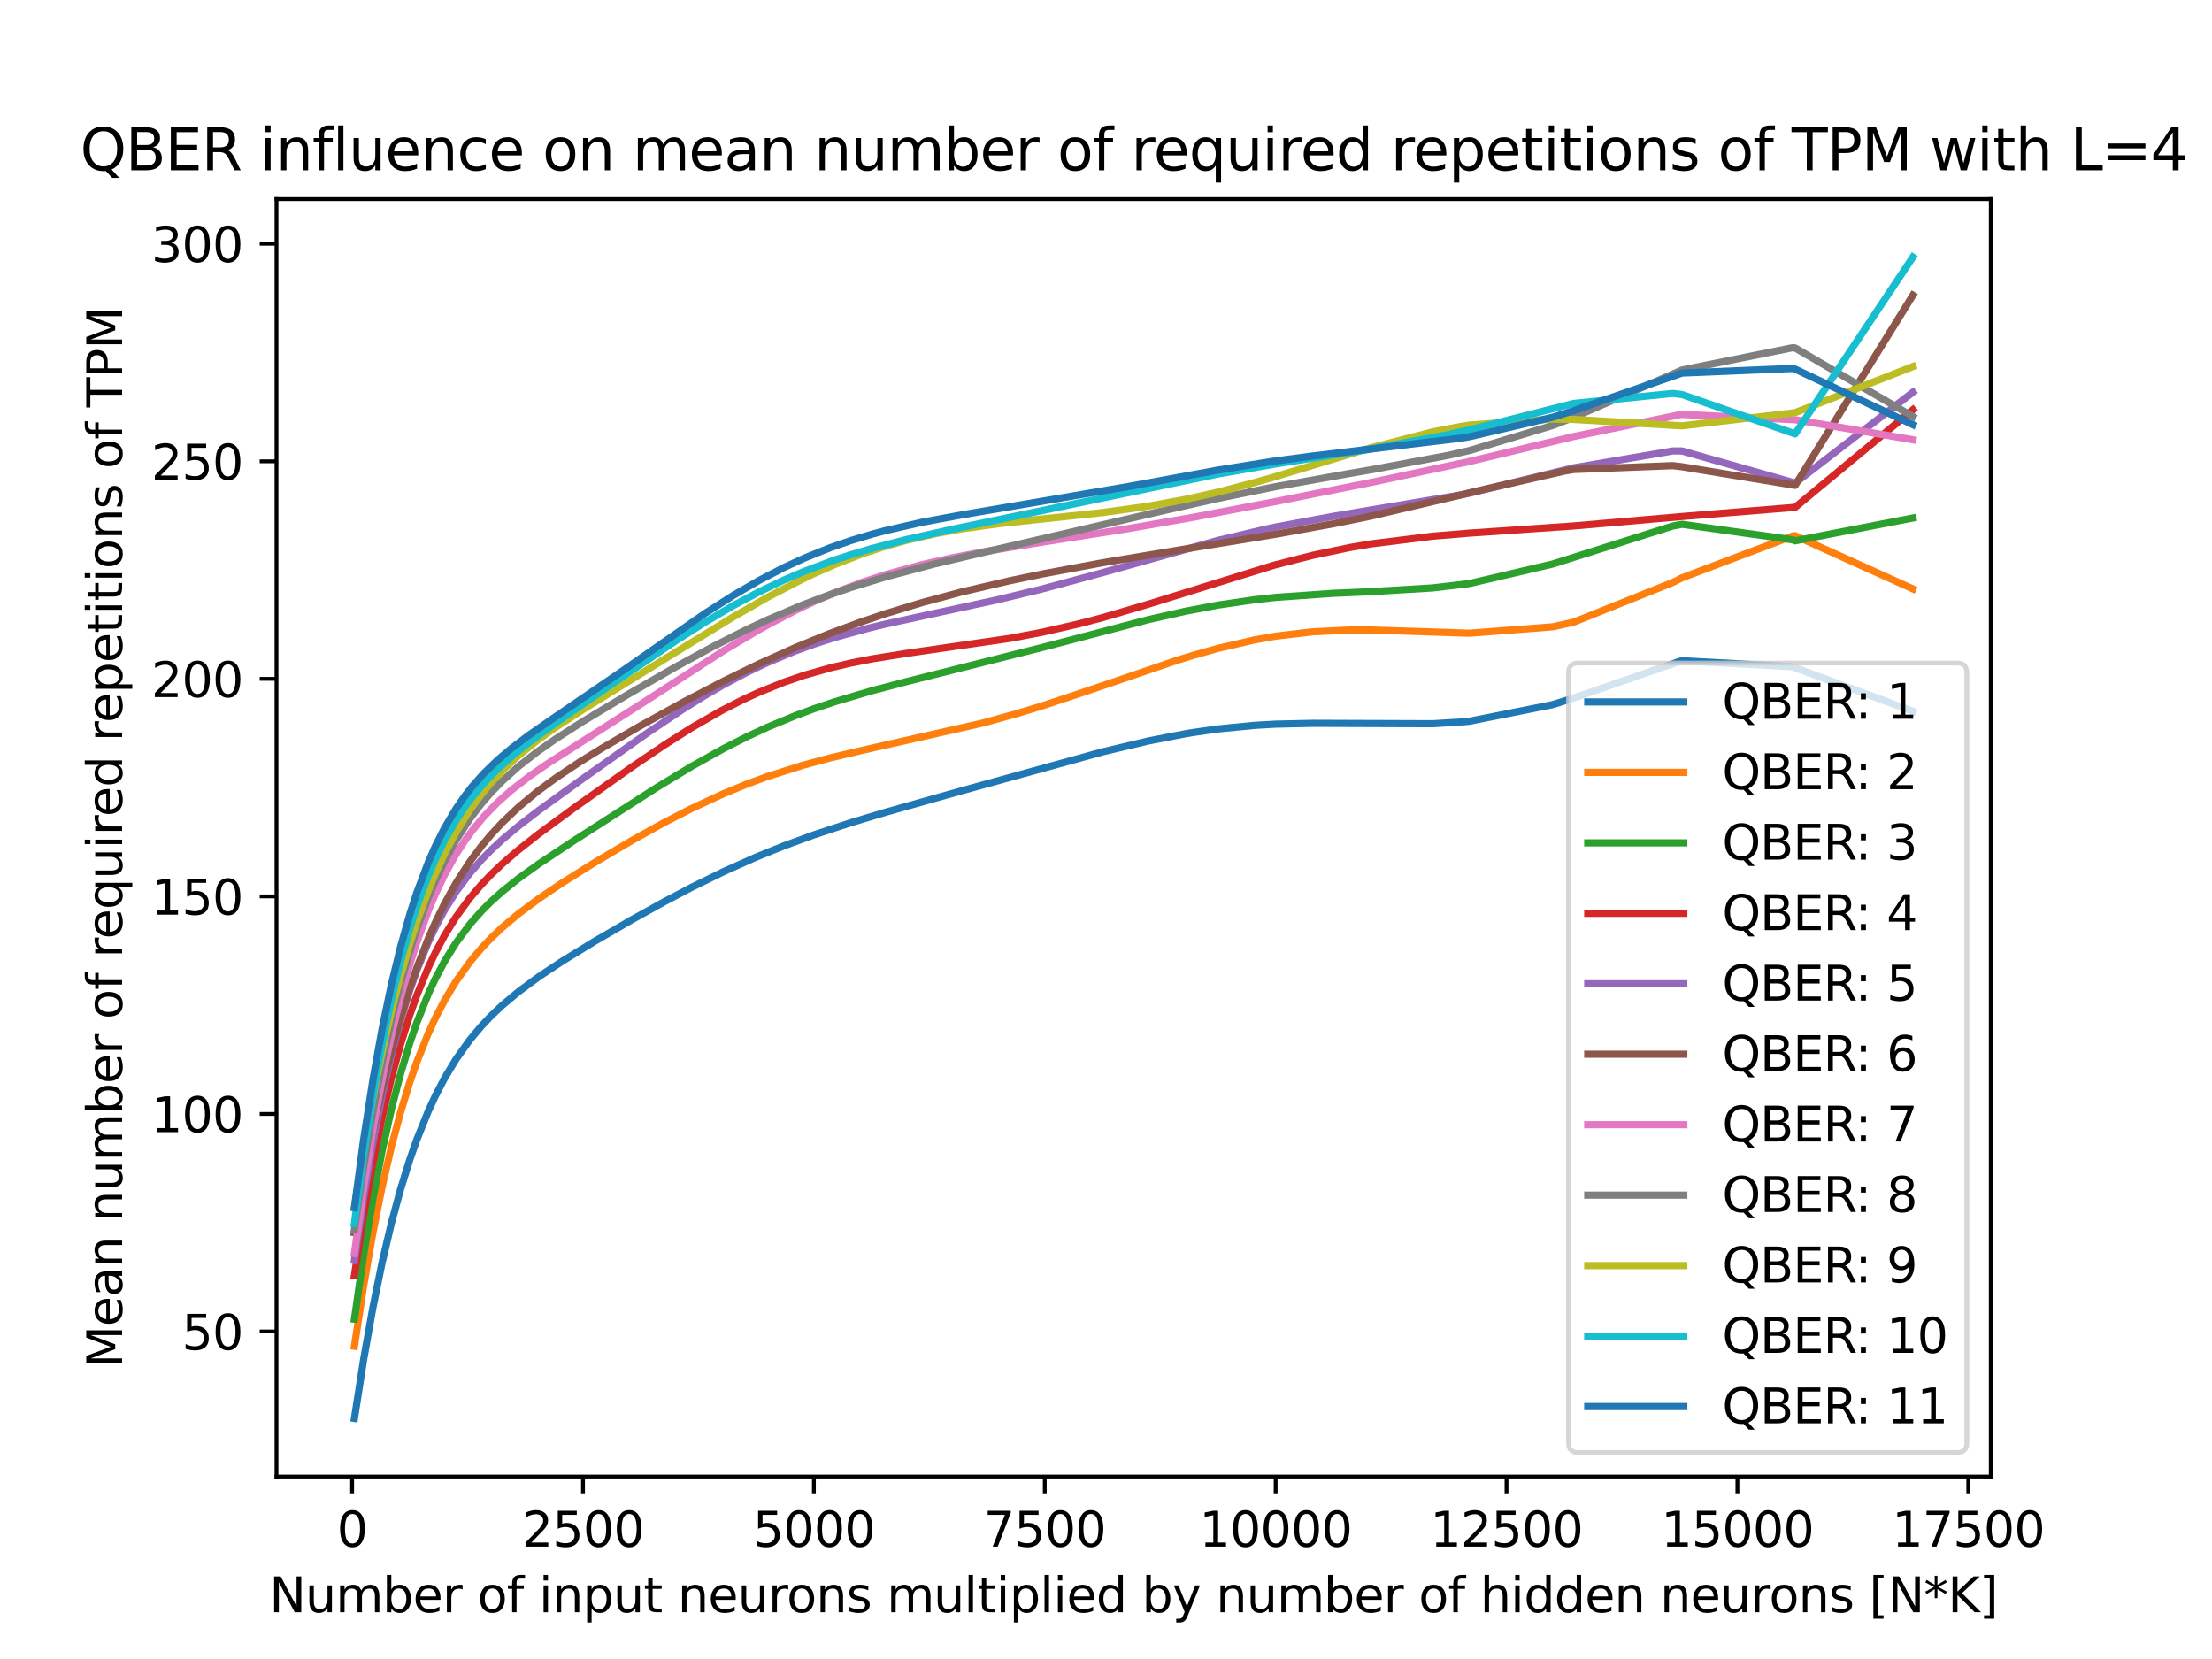 <?xml version="1.0" encoding="utf-8" standalone="no"?>
<!DOCTYPE svg PUBLIC "-//W3C//DTD SVG 1.1//EN"
  "http://www.w3.org/Graphics/SVG/1.1/DTD/svg11.dtd">
<svg xmlns:xlink="http://www.w3.org/1999/xlink" width="460.8pt" height="345.6pt" viewBox="0 0 460.8 345.6" xmlns="http://www.w3.org/2000/svg" version="1.1">
 <defs>
  <style type="text/css">*{stroke-linejoin: round; stroke-linecap: butt}</style>
 </defs>
 <g id="figure_1">
  <g id="patch_1">
   <path d="M 0 345.6 
L 460.8 345.6 
L 460.8 0 
L 0 0 
z
" style="fill: #ffffff"/>
  </g>
  <g id="axes_1">
   <g id="patch_2">
    <path d="M 57.6 307.584 
L 414.72 307.584 
L 414.72 41.472 
L 57.6 41.472 
z
" style="fill: #ffffff"/>
   </g>
   <g id="matplotlib.axis_1">
    <g id="xtick_1">
     <g id="line2d_1">
      <defs>
       <path id="md4480825bc" d="M 0 0 
L 0 3.5 
" style="stroke: #000000; stroke-width: 0.8"/>
      </defs>
      <g>
       <use xlink:href="#md4480825bc" x="73.352" y="307.584" style="stroke: #000000; stroke-width: 0.8"/>
      </g>
     </g>
     <g id="text_1">
      <!-- 0 -->
      <g transform="translate(70.171 322.182)scale(0.1 -0.1)">
       <defs>
        <path id="DejaVuSans-30" d="M 2034 4250 
Q 1547 4250 1301 3770 
Q 1056 3291 1056 2328 
Q 1056 1369 1301 889 
Q 1547 409 2034 409 
Q 2525 409 2770 889 
Q 3016 1369 3016 2328 
Q 3016 3291 2770 3770 
Q 2525 4250 2034 4250 
z
M 2034 4750 
Q 2819 4750 3233 4129 
Q 3647 3509 3647 2328 
Q 3647 1150 3233 529 
Q 2819 -91 2034 -91 
Q 1250 -91 836 529 
Q 422 1150 422 2328 
Q 422 3509 836 4129 
Q 1250 4750 2034 4750 
z
" transform="scale(0.016)"/>
       </defs>
       <use xlink:href="#DejaVuSans-30"/>
      </g>
     </g>
    </g>
    <g id="xtick_2">
     <g id="line2d_2">
      <g>
       <use xlink:href="#md4480825bc" x="121.449" y="307.584" style="stroke: #000000; stroke-width: 0.8"/>
      </g>
     </g>
     <g id="text_2">
      <!-- 2500 -->
      <g transform="translate(108.724 322.182)scale(0.1 -0.1)">
       <defs>
        <path id="DejaVuSans-32" d="M 1228 531 
L 3431 531 
L 3431 0 
L 469 0 
L 469 531 
Q 828 903 1448 1529 
Q 2069 2156 2228 2338 
Q 2531 2678 2651 2914 
Q 2772 3150 2772 3378 
Q 2772 3750 2511 3984 
Q 2250 4219 1831 4219 
Q 1534 4219 1204 4116 
Q 875 4013 500 3803 
L 500 4441 
Q 881 4594 1212 4672 
Q 1544 4750 1819 4750 
Q 2544 4750 2975 4387 
Q 3406 4025 3406 3419 
Q 3406 3131 3298 2873 
Q 3191 2616 2906 2266 
Q 2828 2175 2409 1742 
Q 1991 1309 1228 531 
z
" transform="scale(0.016)"/>
        <path id="DejaVuSans-35" d="M 691 4666 
L 3169 4666 
L 3169 4134 
L 1269 4134 
L 1269 2991 
Q 1406 3038 1543 3061 
Q 1681 3084 1819 3084 
Q 2600 3084 3056 2656 
Q 3513 2228 3513 1497 
Q 3513 744 3044 326 
Q 2575 -91 1722 -91 
Q 1428 -91 1123 -41 
Q 819 9 494 109 
L 494 744 
Q 775 591 1075 516 
Q 1375 441 1709 441 
Q 2250 441 2565 725 
Q 2881 1009 2881 1497 
Q 2881 1984 2565 2268 
Q 2250 2553 1709 2553 
Q 1456 2553 1204 2497 
Q 953 2441 691 2322 
L 691 4666 
z
" transform="scale(0.016)"/>
       </defs>
       <use xlink:href="#DejaVuSans-32"/>
       <use xlink:href="#DejaVuSans-35" x="63.623"/>
       <use xlink:href="#DejaVuSans-30" x="127.246"/>
       <use xlink:href="#DejaVuSans-30" x="190.869"/>
      </g>
     </g>
    </g>
    <g id="xtick_3">
     <g id="line2d_3">
      <g>
       <use xlink:href="#md4480825bc" x="169.546" y="307.584" style="stroke: #000000; stroke-width: 0.8"/>
      </g>
     </g>
     <g id="text_3">
      <!-- 5000 -->
      <g transform="translate(156.821 322.182)scale(0.1 -0.1)">
       <use xlink:href="#DejaVuSans-35"/>
       <use xlink:href="#DejaVuSans-30" x="63.623"/>
       <use xlink:href="#DejaVuSans-30" x="127.246"/>
       <use xlink:href="#DejaVuSans-30" x="190.869"/>
      </g>
     </g>
    </g>
    <g id="xtick_4">
     <g id="line2d_4">
      <g>
       <use xlink:href="#md4480825bc" x="217.643" y="307.584" style="stroke: #000000; stroke-width: 0.8"/>
      </g>
     </g>
     <g id="text_4">
      <!-- 7500 -->
      <g transform="translate(204.918 322.182)scale(0.1 -0.1)">
       <defs>
        <path id="DejaVuSans-37" d="M 525 4666 
L 3525 4666 
L 3525 4397 
L 1831 0 
L 1172 0 
L 2766 4134 
L 525 4134 
L 525 4666 
z
" transform="scale(0.016)"/>
       </defs>
       <use xlink:href="#DejaVuSans-37"/>
       <use xlink:href="#DejaVuSans-35" x="63.623"/>
       <use xlink:href="#DejaVuSans-30" x="127.246"/>
       <use xlink:href="#DejaVuSans-30" x="190.869"/>
      </g>
     </g>
    </g>
    <g id="xtick_5">
     <g id="line2d_5">
      <g>
       <use xlink:href="#md4480825bc" x="265.74" y="307.584" style="stroke: #000000; stroke-width: 0.8"/>
      </g>
     </g>
     <g id="text_5">
      <!-- 10000 -->
      <g transform="translate(249.833 322.182)scale(0.1 -0.1)">
       <defs>
        <path id="DejaVuSans-31" d="M 794 531 
L 1825 531 
L 1825 4091 
L 703 3866 
L 703 4441 
L 1819 4666 
L 2450 4666 
L 2450 531 
L 3481 531 
L 3481 0 
L 794 0 
L 794 531 
z
" transform="scale(0.016)"/>
       </defs>
       <use xlink:href="#DejaVuSans-31"/>
       <use xlink:href="#DejaVuSans-30" x="63.623"/>
       <use xlink:href="#DejaVuSans-30" x="127.246"/>
       <use xlink:href="#DejaVuSans-30" x="190.869"/>
       <use xlink:href="#DejaVuSans-30" x="254.492"/>
      </g>
     </g>
    </g>
    <g id="xtick_6">
     <g id="line2d_6">
      <g>
       <use xlink:href="#md4480825bc" x="313.837" y="307.584" style="stroke: #000000; stroke-width: 0.8"/>
      </g>
     </g>
     <g id="text_6">
      <!-- 12500 -->
      <g transform="translate(297.93 322.182)scale(0.1 -0.1)">
       <use xlink:href="#DejaVuSans-31"/>
       <use xlink:href="#DejaVuSans-32" x="63.623"/>
       <use xlink:href="#DejaVuSans-35" x="127.246"/>
       <use xlink:href="#DejaVuSans-30" x="190.869"/>
       <use xlink:href="#DejaVuSans-30" x="254.492"/>
      </g>
     </g>
    </g>
    <g id="xtick_7">
     <g id="line2d_7">
      <g>
       <use xlink:href="#md4480825bc" x="361.934" y="307.584" style="stroke: #000000; stroke-width: 0.8"/>
      </g>
     </g>
     <g id="text_7">
      <!-- 15000 -->
      <g transform="translate(346.027 322.182)scale(0.1 -0.1)">
       <use xlink:href="#DejaVuSans-31"/>
       <use xlink:href="#DejaVuSans-35" x="63.623"/>
       <use xlink:href="#DejaVuSans-30" x="127.246"/>
       <use xlink:href="#DejaVuSans-30" x="190.869"/>
       <use xlink:href="#DejaVuSans-30" x="254.492"/>
      </g>
     </g>
    </g>
    <g id="xtick_8">
     <g id="line2d_8">
      <g>
       <use xlink:href="#md4480825bc" x="410.031" y="307.584" style="stroke: #000000; stroke-width: 0.8"/>
      </g>
     </g>
     <g id="text_8">
      <!-- 17500 -->
      <g transform="translate(394.124 322.182)scale(0.1 -0.1)">
       <use xlink:href="#DejaVuSans-31"/>
       <use xlink:href="#DejaVuSans-37" x="63.623"/>
       <use xlink:href="#DejaVuSans-35" x="127.246"/>
       <use xlink:href="#DejaVuSans-30" x="190.869"/>
       <use xlink:href="#DejaVuSans-30" x="254.492"/>
      </g>
     </g>
    </g>
    <g id="text_9">
     <!-- Number of input neurons multiplied by number of hidden neurons [N*K] -->
     <g transform="translate(56.103 335.861)scale(0.1 -0.1)">
      <defs>
       <path id="DejaVuSans-4e" d="M 628 4666 
L 1478 4666 
L 3547 763 
L 3547 4666 
L 4159 4666 
L 4159 0 
L 3309 0 
L 1241 3903 
L 1241 0 
L 628 0 
L 628 4666 
z
" transform="scale(0.016)"/>
       <path id="DejaVuSans-75" d="M 544 1381 
L 544 3500 
L 1119 3500 
L 1119 1403 
Q 1119 906 1312 657 
Q 1506 409 1894 409 
Q 2359 409 2629 706 
Q 2900 1003 2900 1516 
L 2900 3500 
L 3475 3500 
L 3475 0 
L 2900 0 
L 2900 538 
Q 2691 219 2414 64 
Q 2138 -91 1772 -91 
Q 1169 -91 856 284 
Q 544 659 544 1381 
z
M 1991 3584 
L 1991 3584 
z
" transform="scale(0.016)"/>
       <path id="DejaVuSans-6d" d="M 3328 2828 
Q 3544 3216 3844 3400 
Q 4144 3584 4550 3584 
Q 5097 3584 5394 3201 
Q 5691 2819 5691 2113 
L 5691 0 
L 5113 0 
L 5113 2094 
Q 5113 2597 4934 2840 
Q 4756 3084 4391 3084 
Q 3944 3084 3684 2787 
Q 3425 2491 3425 1978 
L 3425 0 
L 2847 0 
L 2847 2094 
Q 2847 2600 2669 2842 
Q 2491 3084 2119 3084 
Q 1678 3084 1418 2786 
Q 1159 2488 1159 1978 
L 1159 0 
L 581 0 
L 581 3500 
L 1159 3500 
L 1159 2956 
Q 1356 3278 1631 3431 
Q 1906 3584 2284 3584 
Q 2666 3584 2933 3390 
Q 3200 3197 3328 2828 
z
" transform="scale(0.016)"/>
       <path id="DejaVuSans-62" d="M 3116 1747 
Q 3116 2381 2855 2742 
Q 2594 3103 2138 3103 
Q 1681 3103 1420 2742 
Q 1159 2381 1159 1747 
Q 1159 1113 1420 752 
Q 1681 391 2138 391 
Q 2594 391 2855 752 
Q 3116 1113 3116 1747 
z
M 1159 2969 
Q 1341 3281 1617 3432 
Q 1894 3584 2278 3584 
Q 2916 3584 3314 3078 
Q 3713 2572 3713 1747 
Q 3713 922 3314 415 
Q 2916 -91 2278 -91 
Q 1894 -91 1617 61 
Q 1341 213 1159 525 
L 1159 0 
L 581 0 
L 581 4863 
L 1159 4863 
L 1159 2969 
z
" transform="scale(0.016)"/>
       <path id="DejaVuSans-65" d="M 3597 1894 
L 3597 1613 
L 953 1613 
Q 991 1019 1311 708 
Q 1631 397 2203 397 
Q 2534 397 2845 478 
Q 3156 559 3463 722 
L 3463 178 
Q 3153 47 2828 -22 
Q 2503 -91 2169 -91 
Q 1331 -91 842 396 
Q 353 884 353 1716 
Q 353 2575 817 3079 
Q 1281 3584 2069 3584 
Q 2775 3584 3186 3129 
Q 3597 2675 3597 1894 
z
M 3022 2063 
Q 3016 2534 2758 2815 
Q 2500 3097 2075 3097 
Q 1594 3097 1305 2825 
Q 1016 2553 972 2059 
L 3022 2063 
z
" transform="scale(0.016)"/>
       <path id="DejaVuSans-72" d="M 2631 2963 
Q 2534 3019 2420 3045 
Q 2306 3072 2169 3072 
Q 1681 3072 1420 2755 
Q 1159 2438 1159 1844 
L 1159 0 
L 581 0 
L 581 3500 
L 1159 3500 
L 1159 2956 
Q 1341 3275 1631 3429 
Q 1922 3584 2338 3584 
Q 2397 3584 2469 3576 
Q 2541 3569 2628 3553 
L 2631 2963 
z
" transform="scale(0.016)"/>
       <path id="DejaVuSans-20" transform="scale(0.016)"/>
       <path id="DejaVuSans-6f" d="M 1959 3097 
Q 1497 3097 1228 2736 
Q 959 2375 959 1747 
Q 959 1119 1226 758 
Q 1494 397 1959 397 
Q 2419 397 2687 759 
Q 2956 1122 2956 1747 
Q 2956 2369 2687 2733 
Q 2419 3097 1959 3097 
z
M 1959 3584 
Q 2709 3584 3137 3096 
Q 3566 2609 3566 1747 
Q 3566 888 3137 398 
Q 2709 -91 1959 -91 
Q 1206 -91 779 398 
Q 353 888 353 1747 
Q 353 2609 779 3096 
Q 1206 3584 1959 3584 
z
" transform="scale(0.016)"/>
       <path id="DejaVuSans-66" d="M 2375 4863 
L 2375 4384 
L 1825 4384 
Q 1516 4384 1395 4259 
Q 1275 4134 1275 3809 
L 1275 3500 
L 2222 3500 
L 2222 3053 
L 1275 3053 
L 1275 0 
L 697 0 
L 697 3053 
L 147 3053 
L 147 3500 
L 697 3500 
L 697 3744 
Q 697 4328 969 4595 
Q 1241 4863 1831 4863 
L 2375 4863 
z
" transform="scale(0.016)"/>
       <path id="DejaVuSans-69" d="M 603 3500 
L 1178 3500 
L 1178 0 
L 603 0 
L 603 3500 
z
M 603 4863 
L 1178 4863 
L 1178 4134 
L 603 4134 
L 603 4863 
z
" transform="scale(0.016)"/>
       <path id="DejaVuSans-6e" d="M 3513 2113 
L 3513 0 
L 2938 0 
L 2938 2094 
Q 2938 2591 2744 2837 
Q 2550 3084 2163 3084 
Q 1697 3084 1428 2787 
Q 1159 2491 1159 1978 
L 1159 0 
L 581 0 
L 581 3500 
L 1159 3500 
L 1159 2956 
Q 1366 3272 1645 3428 
Q 1925 3584 2291 3584 
Q 2894 3584 3203 3211 
Q 3513 2838 3513 2113 
z
" transform="scale(0.016)"/>
       <path id="DejaVuSans-70" d="M 1159 525 
L 1159 -1331 
L 581 -1331 
L 581 3500 
L 1159 3500 
L 1159 2969 
Q 1341 3281 1617 3432 
Q 1894 3584 2278 3584 
Q 2916 3584 3314 3078 
Q 3713 2572 3713 1747 
Q 3713 922 3314 415 
Q 2916 -91 2278 -91 
Q 1894 -91 1617 61 
Q 1341 213 1159 525 
z
M 3116 1747 
Q 3116 2381 2855 2742 
Q 2594 3103 2138 3103 
Q 1681 3103 1420 2742 
Q 1159 2381 1159 1747 
Q 1159 1113 1420 752 
Q 1681 391 2138 391 
Q 2594 391 2855 752 
Q 3116 1113 3116 1747 
z
" transform="scale(0.016)"/>
       <path id="DejaVuSans-74" d="M 1172 4494 
L 1172 3500 
L 2356 3500 
L 2356 3053 
L 1172 3053 
L 1172 1153 
Q 1172 725 1289 603 
Q 1406 481 1766 481 
L 2356 481 
L 2356 0 
L 1766 0 
Q 1100 0 847 248 
Q 594 497 594 1153 
L 594 3053 
L 172 3053 
L 172 3500 
L 594 3500 
L 594 4494 
L 1172 4494 
z
" transform="scale(0.016)"/>
       <path id="DejaVuSans-73" d="M 2834 3397 
L 2834 2853 
Q 2591 2978 2328 3040 
Q 2066 3103 1784 3103 
Q 1356 3103 1142 2972 
Q 928 2841 928 2578 
Q 928 2378 1081 2264 
Q 1234 2150 1697 2047 
L 1894 2003 
Q 2506 1872 2764 1633 
Q 3022 1394 3022 966 
Q 3022 478 2636 193 
Q 2250 -91 1575 -91 
Q 1294 -91 989 -36 
Q 684 19 347 128 
L 347 722 
Q 666 556 975 473 
Q 1284 391 1588 391 
Q 1994 391 2212 530 
Q 2431 669 2431 922 
Q 2431 1156 2273 1281 
Q 2116 1406 1581 1522 
L 1381 1569 
Q 847 1681 609 1914 
Q 372 2147 372 2553 
Q 372 3047 722 3315 
Q 1072 3584 1716 3584 
Q 2034 3584 2315 3537 
Q 2597 3491 2834 3397 
z
" transform="scale(0.016)"/>
       <path id="DejaVuSans-6c" d="M 603 4863 
L 1178 4863 
L 1178 0 
L 603 0 
L 603 4863 
z
" transform="scale(0.016)"/>
       <path id="DejaVuSans-64" d="M 2906 2969 
L 2906 4863 
L 3481 4863 
L 3481 0 
L 2906 0 
L 2906 525 
Q 2725 213 2448 61 
Q 2172 -91 1784 -91 
Q 1150 -91 751 415 
Q 353 922 353 1747 
Q 353 2572 751 3078 
Q 1150 3584 1784 3584 
Q 2172 3584 2448 3432 
Q 2725 3281 2906 2969 
z
M 947 1747 
Q 947 1113 1208 752 
Q 1469 391 1925 391 
Q 2381 391 2643 752 
Q 2906 1113 2906 1747 
Q 2906 2381 2643 2742 
Q 2381 3103 1925 3103 
Q 1469 3103 1208 2742 
Q 947 2381 947 1747 
z
" transform="scale(0.016)"/>
       <path id="DejaVuSans-79" d="M 2059 -325 
Q 1816 -950 1584 -1140 
Q 1353 -1331 966 -1331 
L 506 -1331 
L 506 -850 
L 844 -850 
Q 1081 -850 1212 -737 
Q 1344 -625 1503 -206 
L 1606 56 
L 191 3500 
L 800 3500 
L 1894 763 
L 2988 3500 
L 3597 3500 
L 2059 -325 
z
" transform="scale(0.016)"/>
       <path id="DejaVuSans-68" d="M 3513 2113 
L 3513 0 
L 2938 0 
L 2938 2094 
Q 2938 2591 2744 2837 
Q 2550 3084 2163 3084 
Q 1697 3084 1428 2787 
Q 1159 2491 1159 1978 
L 1159 0 
L 581 0 
L 581 4863 
L 1159 4863 
L 1159 2956 
Q 1366 3272 1645 3428 
Q 1925 3584 2291 3584 
Q 2894 3584 3203 3211 
Q 3513 2838 3513 2113 
z
" transform="scale(0.016)"/>
       <path id="DejaVuSans-5b" d="M 550 4863 
L 1875 4863 
L 1875 4416 
L 1125 4416 
L 1125 -397 
L 1875 -397 
L 1875 -844 
L 550 -844 
L 550 4863 
z
" transform="scale(0.016)"/>
       <path id="DejaVuSans-2a" d="M 3009 3897 
L 1888 3291 
L 3009 2681 
L 2828 2375 
L 1778 3009 
L 1778 1831 
L 1422 1831 
L 1422 3009 
L 372 2375 
L 191 2681 
L 1313 3291 
L 191 3897 
L 372 4206 
L 1422 3572 
L 1422 4750 
L 1778 4750 
L 1778 3572 
L 2828 4206 
L 3009 3897 
z
" transform="scale(0.016)"/>
       <path id="DejaVuSans-4b" d="M 628 4666 
L 1259 4666 
L 1259 2694 
L 3353 4666 
L 4166 4666 
L 1850 2491 
L 4331 0 
L 3500 0 
L 1259 2247 
L 1259 0 
L 628 0 
L 628 4666 
z
" transform="scale(0.016)"/>
       <path id="DejaVuSans-5d" d="M 1947 4863 
L 1947 -844 
L 622 -844 
L 622 -397 
L 1369 -397 
L 1369 4416 
L 622 4416 
L 622 4863 
L 1947 4863 
z
" transform="scale(0.016)"/>
      </defs>
      <use xlink:href="#DejaVuSans-4e"/>
      <use xlink:href="#DejaVuSans-75" x="74.805"/>
      <use xlink:href="#DejaVuSans-6d" x="138.184"/>
      <use xlink:href="#DejaVuSans-62" x="235.596"/>
      <use xlink:href="#DejaVuSans-65" x="299.072"/>
      <use xlink:href="#DejaVuSans-72" x="360.596"/>
      <use xlink:href="#DejaVuSans-20" x="401.709"/>
      <use xlink:href="#DejaVuSans-6f" x="433.496"/>
      <use xlink:href="#DejaVuSans-66" x="494.678"/>
      <use xlink:href="#DejaVuSans-20" x="529.883"/>
      <use xlink:href="#DejaVuSans-69" x="561.67"/>
      <use xlink:href="#DejaVuSans-6e" x="589.453"/>
      <use xlink:href="#DejaVuSans-70" x="652.832"/>
      <use xlink:href="#DejaVuSans-75" x="716.309"/>
      <use xlink:href="#DejaVuSans-74" x="779.688"/>
      <use xlink:href="#DejaVuSans-20" x="818.896"/>
      <use xlink:href="#DejaVuSans-6e" x="850.684"/>
      <use xlink:href="#DejaVuSans-65" x="914.062"/>
      <use xlink:href="#DejaVuSans-75" x="975.586"/>
      <use xlink:href="#DejaVuSans-72" x="1038.965"/>
      <use xlink:href="#DejaVuSans-6f" x="1077.828"/>
      <use xlink:href="#DejaVuSans-6e" x="1139.01"/>
      <use xlink:href="#DejaVuSans-73" x="1202.389"/>
      <use xlink:href="#DejaVuSans-20" x="1254.488"/>
      <use xlink:href="#DejaVuSans-6d" x="1286.275"/>
      <use xlink:href="#DejaVuSans-75" x="1383.688"/>
      <use xlink:href="#DejaVuSans-6c" x="1447.066"/>
      <use xlink:href="#DejaVuSans-74" x="1474.85"/>
      <use xlink:href="#DejaVuSans-69" x="1514.059"/>
      <use xlink:href="#DejaVuSans-70" x="1541.842"/>
      <use xlink:href="#DejaVuSans-6c" x="1605.318"/>
      <use xlink:href="#DejaVuSans-69" x="1633.102"/>
      <use xlink:href="#DejaVuSans-65" x="1660.885"/>
      <use xlink:href="#DejaVuSans-64" x="1722.408"/>
      <use xlink:href="#DejaVuSans-20" x="1785.885"/>
      <use xlink:href="#DejaVuSans-62" x="1817.672"/>
      <use xlink:href="#DejaVuSans-79" x="1881.148"/>
      <use xlink:href="#DejaVuSans-20" x="1940.328"/>
      <use xlink:href="#DejaVuSans-6e" x="1972.115"/>
      <use xlink:href="#DejaVuSans-75" x="2035.494"/>
      <use xlink:href="#DejaVuSans-6d" x="2098.873"/>
      <use xlink:href="#DejaVuSans-62" x="2196.285"/>
      <use xlink:href="#DejaVuSans-65" x="2259.762"/>
      <use xlink:href="#DejaVuSans-72" x="2321.285"/>
      <use xlink:href="#DejaVuSans-20" x="2362.398"/>
      <use xlink:href="#DejaVuSans-6f" x="2394.186"/>
      <use xlink:href="#DejaVuSans-66" x="2455.367"/>
      <use xlink:href="#DejaVuSans-20" x="2490.572"/>
      <use xlink:href="#DejaVuSans-68" x="2522.359"/>
      <use xlink:href="#DejaVuSans-69" x="2585.738"/>
      <use xlink:href="#DejaVuSans-64" x="2613.521"/>
      <use xlink:href="#DejaVuSans-64" x="2676.998"/>
      <use xlink:href="#DejaVuSans-65" x="2740.475"/>
      <use xlink:href="#DejaVuSans-6e" x="2801.998"/>
      <use xlink:href="#DejaVuSans-20" x="2865.377"/>
      <use xlink:href="#DejaVuSans-6e" x="2897.164"/>
      <use xlink:href="#DejaVuSans-65" x="2960.543"/>
      <use xlink:href="#DejaVuSans-75" x="3022.066"/>
      <use xlink:href="#DejaVuSans-72" x="3085.445"/>
      <use xlink:href="#DejaVuSans-6f" x="3124.309"/>
      <use xlink:href="#DejaVuSans-6e" x="3185.49"/>
      <use xlink:href="#DejaVuSans-73" x="3248.869"/>
      <use xlink:href="#DejaVuSans-20" x="3300.969"/>
      <use xlink:href="#DejaVuSans-5b" x="3332.756"/>
      <use xlink:href="#DejaVuSans-4e" x="3371.77"/>
      <use xlink:href="#DejaVuSans-2a" x="3446.574"/>
      <use xlink:href="#DejaVuSans-4b" x="3496.574"/>
      <use xlink:href="#DejaVuSans-5d" x="3562.15"/>
     </g>
    </g>
   </g>
   <g id="matplotlib.axis_2">
    <g id="ytick_1">
     <g id="line2d_9">
      <defs>
       <path id="mf94bde911a" d="M 0 0 
L -3.5 0 
" style="stroke: #000000; stroke-width: 0.8"/>
      </defs>
      <g>
       <use xlink:href="#mf94bde911a" x="57.6" y="277.367" style="stroke: #000000; stroke-width: 0.8"/>
      </g>
     </g>
     <g id="text_10">
      <!-- 50 -->
      <g transform="translate(37.875 281.166)scale(0.1 -0.1)">
       <use xlink:href="#DejaVuSans-35"/>
       <use xlink:href="#DejaVuSans-30" x="63.623"/>
      </g>
     </g>
    </g>
    <g id="ytick_2">
     <g id="line2d_10">
      <g>
       <use xlink:href="#mf94bde911a" x="57.6" y="232.05" style="stroke: #000000; stroke-width: 0.8"/>
      </g>
     </g>
     <g id="text_11">
      <!-- 100 -->
      <g transform="translate(31.512 235.85)scale(0.1 -0.1)">
       <use xlink:href="#DejaVuSans-31"/>
       <use xlink:href="#DejaVuSans-30" x="63.623"/>
       <use xlink:href="#DejaVuSans-30" x="127.246"/>
      </g>
     </g>
    </g>
    <g id="ytick_3">
     <g id="line2d_11">
      <g>
       <use xlink:href="#mf94bde911a" x="57.6" y="186.734" style="stroke: #000000; stroke-width: 0.8"/>
      </g>
     </g>
     <g id="text_12">
      <!-- 150 -->
      <g transform="translate(31.512 190.533)scale(0.1 -0.1)">
       <use xlink:href="#DejaVuSans-31"/>
       <use xlink:href="#DejaVuSans-35" x="63.623"/>
       <use xlink:href="#DejaVuSans-30" x="127.246"/>
      </g>
     </g>
    </g>
    <g id="ytick_4">
     <g id="line2d_12">
      <g>
       <use xlink:href="#mf94bde911a" x="57.6" y="141.417" style="stroke: #000000; stroke-width: 0.8"/>
      </g>
     </g>
     <g id="text_13">
      <!-- 200 -->
      <g transform="translate(31.512 145.216)scale(0.1 -0.1)">
       <use xlink:href="#DejaVuSans-32"/>
       <use xlink:href="#DejaVuSans-30" x="63.623"/>
       <use xlink:href="#DejaVuSans-30" x="127.246"/>
      </g>
     </g>
    </g>
    <g id="ytick_5">
     <g id="line2d_13">
      <g>
       <use xlink:href="#mf94bde911a" x="57.6" y="96.1" style="stroke: #000000; stroke-width: 0.8"/>
      </g>
     </g>
     <g id="text_14">
      <!-- 250 -->
      <g transform="translate(31.512 99.9)scale(0.1 -0.1)">
       <use xlink:href="#DejaVuSans-32"/>
       <use xlink:href="#DejaVuSans-35" x="63.623"/>
       <use xlink:href="#DejaVuSans-30" x="127.246"/>
      </g>
     </g>
    </g>
    <g id="ytick_6">
     <g id="line2d_14">
      <g>
       <use xlink:href="#mf94bde911a" x="57.6" y="50.784" style="stroke: #000000; stroke-width: 0.8"/>
      </g>
     </g>
     <g id="text_15">
      <!-- 300 -->
      <g transform="translate(31.512 54.583)scale(0.1 -0.1)">
       <defs>
        <path id="DejaVuSans-33" d="M 2597 2516 
Q 3050 2419 3304 2112 
Q 3559 1806 3559 1356 
Q 3559 666 3084 287 
Q 2609 -91 1734 -91 
Q 1441 -91 1130 -33 
Q 819 25 488 141 
L 488 750 
Q 750 597 1062 519 
Q 1375 441 1716 441 
Q 2309 441 2620 675 
Q 2931 909 2931 1356 
Q 2931 1769 2642 2001 
Q 2353 2234 1838 2234 
L 1294 2234 
L 1294 2753 
L 1863 2753 
Q 2328 2753 2575 2939 
Q 2822 3125 2822 3475 
Q 2822 3834 2567 4026 
Q 2313 4219 1838 4219 
Q 1578 4219 1281 4162 
Q 984 4106 628 3988 
L 628 4550 
Q 988 4650 1302 4700 
Q 1616 4750 1894 4750 
Q 2613 4750 3031 4423 
Q 3450 4097 3450 3541 
Q 3450 3153 3228 2886 
Q 3006 2619 2597 2516 
z
" transform="scale(0.016)"/>
       </defs>
       <use xlink:href="#DejaVuSans-33"/>
       <use xlink:href="#DejaVuSans-30" x="63.623"/>
       <use xlink:href="#DejaVuSans-30" x="127.246"/>
      </g>
     </g>
    </g>
    <g id="text_16">
     <!-- Mean number of required repetitions of TPM -->
     <g transform="translate(25.433 284.969)rotate(-90)scale(0.1 -0.1)">
      <defs>
       <path id="DejaVuSans-4d" d="M 628 4666 
L 1569 4666 
L 2759 1491 
L 3956 4666 
L 4897 4666 
L 4897 0 
L 4281 0 
L 4281 4097 
L 3078 897 
L 2444 897 
L 1241 4097 
L 1241 0 
L 628 0 
L 628 4666 
z
" transform="scale(0.016)"/>
       <path id="DejaVuSans-61" d="M 2194 1759 
Q 1497 1759 1228 1600 
Q 959 1441 959 1056 
Q 959 750 1161 570 
Q 1363 391 1709 391 
Q 2188 391 2477 730 
Q 2766 1069 2766 1631 
L 2766 1759 
L 2194 1759 
z
M 3341 1997 
L 3341 0 
L 2766 0 
L 2766 531 
Q 2569 213 2275 61 
Q 1981 -91 1556 -91 
Q 1019 -91 701 211 
Q 384 513 384 1019 
Q 384 1609 779 1909 
Q 1175 2209 1959 2209 
L 2766 2209 
L 2766 2266 
Q 2766 2663 2505 2880 
Q 2244 3097 1772 3097 
Q 1472 3097 1187 3025 
Q 903 2953 641 2809 
L 641 3341 
Q 956 3463 1253 3523 
Q 1550 3584 1831 3584 
Q 2591 3584 2966 3190 
Q 3341 2797 3341 1997 
z
" transform="scale(0.016)"/>
       <path id="DejaVuSans-71" d="M 947 1747 
Q 947 1113 1208 752 
Q 1469 391 1925 391 
Q 2381 391 2643 752 
Q 2906 1113 2906 1747 
Q 2906 2381 2643 2742 
Q 2381 3103 1925 3103 
Q 1469 3103 1208 2742 
Q 947 2381 947 1747 
z
M 2906 525 
Q 2725 213 2448 61 
Q 2172 -91 1784 -91 
Q 1150 -91 751 415 
Q 353 922 353 1747 
Q 353 2572 751 3078 
Q 1150 3584 1784 3584 
Q 2172 3584 2448 3432 
Q 2725 3281 2906 2969 
L 2906 3500 
L 3481 3500 
L 3481 -1331 
L 2906 -1331 
L 2906 525 
z
" transform="scale(0.016)"/>
       <path id="DejaVuSans-54" d="M -19 4666 
L 3928 4666 
L 3928 4134 
L 2272 4134 
L 2272 0 
L 1638 0 
L 1638 4134 
L -19 4134 
L -19 4666 
z
" transform="scale(0.016)"/>
       <path id="DejaVuSans-50" d="M 1259 4147 
L 1259 2394 
L 2053 2394 
Q 2494 2394 2734 2622 
Q 2975 2850 2975 3272 
Q 2975 3691 2734 3919 
Q 2494 4147 2053 4147 
L 1259 4147 
z
M 628 4666 
L 2053 4666 
Q 2838 4666 3239 4311 
Q 3641 3956 3641 3272 
Q 3641 2581 3239 2228 
Q 2838 1875 2053 1875 
L 1259 1875 
L 1259 0 
L 628 0 
L 628 4666 
z
" transform="scale(0.016)"/>
      </defs>
      <use xlink:href="#DejaVuSans-4d"/>
      <use xlink:href="#DejaVuSans-65" x="86.279"/>
      <use xlink:href="#DejaVuSans-61" x="147.803"/>
      <use xlink:href="#DejaVuSans-6e" x="209.082"/>
      <use xlink:href="#DejaVuSans-20" x="272.461"/>
      <use xlink:href="#DejaVuSans-6e" x="304.248"/>
      <use xlink:href="#DejaVuSans-75" x="367.627"/>
      <use xlink:href="#DejaVuSans-6d" x="431.006"/>
      <use xlink:href="#DejaVuSans-62" x="528.418"/>
      <use xlink:href="#DejaVuSans-65" x="591.895"/>
      <use xlink:href="#DejaVuSans-72" x="653.418"/>
      <use xlink:href="#DejaVuSans-20" x="694.531"/>
      <use xlink:href="#DejaVuSans-6f" x="726.318"/>
      <use xlink:href="#DejaVuSans-66" x="787.5"/>
      <use xlink:href="#DejaVuSans-20" x="822.705"/>
      <use xlink:href="#DejaVuSans-72" x="854.492"/>
      <use xlink:href="#DejaVuSans-65" x="893.355"/>
      <use xlink:href="#DejaVuSans-71" x="954.879"/>
      <use xlink:href="#DejaVuSans-75" x="1018.355"/>
      <use xlink:href="#DejaVuSans-69" x="1081.734"/>
      <use xlink:href="#DejaVuSans-72" x="1109.518"/>
      <use xlink:href="#DejaVuSans-65" x="1148.381"/>
      <use xlink:href="#DejaVuSans-64" x="1209.904"/>
      <use xlink:href="#DejaVuSans-20" x="1273.381"/>
      <use xlink:href="#DejaVuSans-72" x="1305.168"/>
      <use xlink:href="#DejaVuSans-65" x="1344.031"/>
      <use xlink:href="#DejaVuSans-70" x="1405.555"/>
      <use xlink:href="#DejaVuSans-65" x="1469.031"/>
      <use xlink:href="#DejaVuSans-74" x="1530.555"/>
      <use xlink:href="#DejaVuSans-69" x="1569.764"/>
      <use xlink:href="#DejaVuSans-74" x="1597.547"/>
      <use xlink:href="#DejaVuSans-69" x="1636.756"/>
      <use xlink:href="#DejaVuSans-6f" x="1664.539"/>
      <use xlink:href="#DejaVuSans-6e" x="1725.721"/>
      <use xlink:href="#DejaVuSans-73" x="1789.1"/>
      <use xlink:href="#DejaVuSans-20" x="1841.199"/>
      <use xlink:href="#DejaVuSans-6f" x="1872.986"/>
      <use xlink:href="#DejaVuSans-66" x="1934.168"/>
      <use xlink:href="#DejaVuSans-20" x="1969.373"/>
      <use xlink:href="#DejaVuSans-54" x="2001.16"/>
      <use xlink:href="#DejaVuSans-50" x="2062.244"/>
      <use xlink:href="#DejaVuSans-4d" x="2122.547"/>
     </g>
    </g>
   </g>
   <g id="line2d_15">
    <path d="M 73.833 295.488 
L 75.757 283.153 
L 75.757 283.153 
L 77.68 272.386 
L 77.68 272.386 
L 79.604 263.001 
L 79.604 263.001 
L 81.528 254.829 
L 81.528 254.829 
L 83.452 247.718 
L 83.452 247.718 
L 85.376 241.533 
L 85.376 241.533 
L 86.819 237.427 
L 86.819 237.427 
L 89.224 231.463 
L 89.224 231.463 
L 90.667 228.344 
L 90.667 228.344 
L 92.591 224.646 
L 92.591 224.646 
L 94.995 220.654 
L 94.995 220.654 
L 97.881 216.616 
L 97.881 216.616 
L 100.286 213.749 
L 100.286 213.749 
L 102.21 211.715 
L 102.21 211.715 
L 104.615 209.431 
L 104.615 209.431 
L 107.982 206.607 
L 107.982 206.607 
L 112.31 203.418 
L 117.12 200.232 
L 117.12 200.232 
L 123.854 196.105 
L 123.854 196.105 
L 131.549 191.635 
L 138.283 187.899 
L 138.283 187.899 
L 144.054 184.859 
L 144.054 184.859 
L 150.788 181.553 
L 150.788 181.553 
L 157.521 178.544 
L 157.521 178.544 
L 163.293 176.21 
L 163.293 176.21 
L 169.546 173.919 
L 169.546 173.919 
L 177.241 171.384 
L 177.241 171.384 
L 184.456 169.212 
L 184.456 169.212 
L 200.328 164.733 
L 200.328 164.733 
L 229.667 156.628 
L 229.667 156.628 
L 239.286 154.341 
L 239.286 154.341 
L 246.982 152.849 
L 248.425 152.61 
L 248.425 152.61 
L 253.715 151.854 
L 253.715 151.854 
L 261.411 151.102 
L 261.411 151.102 
L 265.74 150.854 
L 273.435 150.681 
L 273.435 150.681 
L 298.446 150.768 
L 298.446 150.768 
L 304.217 150.421 
L 304.217 150.421 
L 306.141 150.239 
L 323.456 146.783 
L 323.456 146.783 
L 327.785 145.42 
L 349.909 137.767 
L 349.909 137.767 
L 350.39 137.641 
L 373.477 138.904 
L 373.477 138.904 
L 373.958 139.112 
L 398.487 148.163 
L 398.487 148.163 
" clip-path="url(#p342cf1716d)" style="fill: none; stroke: #1f77b4; stroke-width: 1.5; stroke-linecap: square"/>
   </g>
   <g id="line2d_16">
    <path d="M 73.833 280.451 
L 75.757 267.798 
L 75.757 267.798 
L 77.68 256.781 
L 77.68 256.781 
L 79.604 247.203 
L 79.604 247.203 
L 81.528 238.885 
L 81.528 238.885 
L 83.452 231.668 
L 83.452 231.668 
L 85.376 225.407 
L 85.376 225.407 
L 86.819 221.262 
L 86.819 221.262 
L 89.224 215.257 
L 89.224 215.257 
L 90.667 212.124 
L 90.667 212.124 
L 92.591 208.417 
L 92.591 208.417 
L 94.995 204.424 
L 94.995 204.424 
L 97.881 200.391 
L 97.881 200.391 
L 100.286 197.53 
L 100.286 197.53 
L 102.21 195.498 
L 102.21 195.498 
L 104.615 193.214 
L 104.615 193.214 
L 107.982 190.378 
L 107.982 190.378 
L 112.31 187.157 
L 117.12 183.915 
L 117.12 183.915 
L 123.854 179.694 
L 123.854 179.694 
L 131.549 175.141 
L 138.283 171.398 
L 138.283 171.398 
L 144.054 168.427 
L 144.054 168.427 
L 150.788 165.308 
L 150.788 165.308 
L 155.598 163.333 
L 155.598 163.333 
L 159.926 161.74 
L 159.926 161.74 
L 167.141 159.448 
L 167.141 159.448 
L 172.912 157.893 
L 172.912 157.893 
L 179.646 156.3 
L 179.646 156.3 
L 204.656 150.636 
L 204.656 150.636 
L 211.871 148.643 
L 211.871 148.643 
L 217.162 147.033 
L 217.162 147.033 
L 227.262 143.674 
L 227.262 143.674 
L 245.058 137.599 
L 245.058 137.599 
L 248.425 136.558 
L 248.425 136.558 
L 253.715 135.066 
L 253.715 135.066 
L 261.411 133.288 
L 261.411 133.288 
L 265.74 132.524 
L 273.435 131.613 
L 273.435 131.613 
L 281.131 131.245 
L 281.131 131.245 
L 285.459 131.237 
L 306.141 131.907 
L 323.456 130.575 
L 323.456 130.575 
L 327.785 129.614 
L 348.466 121.335 
L 348.466 121.335 
L 350.39 120.361 
L 373.477 111.64 
L 373.477 111.64 
L 373.958 111.601 
L 398.487 122.676 
L 398.487 122.676 
" clip-path="url(#p342cf1716d)" style="fill: none; stroke: #ff7f0e; stroke-width: 1.5; stroke-linecap: square"/>
   </g>
   <g id="line2d_17">
    <path d="M 73.833 274.82 
L 75.757 261.378 
L 75.757 261.378 
L 77.68 249.754 
L 77.68 249.754 
L 79.604 239.722 
L 79.604 239.722 
L 81.528 231.08 
L 81.528 231.08 
L 83.452 223.646 
L 83.452 223.646 
L 85.376 217.255 
L 85.376 217.255 
L 86.819 213.059 
L 86.819 213.059 
L 89.224 207.04 
L 89.224 207.04 
L 90.667 203.933 
L 90.667 203.933 
L 92.591 200.288 
L 92.591 200.288 
L 94.995 196.405 
L 94.995 196.405 
L 97.881 192.531 
L 97.881 192.531 
L 100.286 189.807 
L 100.286 189.807 
L 102.21 187.883 
L 102.21 187.883 
L 104.615 185.723 
L 104.615 185.723 
L 107.982 183.03 
L 107.982 183.03 
L 112.31 179.924 
L 119.525 175.14 
L 119.525 175.14 
L 136.84 164.037 
L 136.84 164.037 
L 144.054 159.663 
L 144.054 159.663 
L 150.788 155.907 
L 150.788 155.907 
L 155.598 153.469 
L 155.598 153.469 
L 159.926 151.466 
L 159.926 151.466 
L 165.698 149.076 
L 165.698 149.076 
L 169.546 147.652 
L 169.546 147.652 
L 173.874 146.194 
L 173.874 146.194 
L 181.57 143.909 
L 181.57 143.909 
L 188.784 142.011 
L 188.784 142.011 
L 217.162 134.865 
L 217.162 134.865 
L 239.286 129.062 
L 239.286 129.062 
L 246.982 127.326 
L 253.715 126.051 
L 253.715 126.051 
L 261.411 124.922 
L 261.411 124.922 
L 265.74 124.443 
L 277.764 123.596 
L 277.764 123.596 
L 285.459 123.26 
L 298.446 122.472 
L 298.446 122.472 
L 305.66 121.62 
L 305.66 121.62 
L 306.141 121.548 
L 323.456 117.49 
L 323.456 117.49 
L 348.466 109.58 
L 348.466 109.58 
L 350.39 109.215 
L 373.477 112.455 
L 373.477 112.455 
L 373.958 112.664 
L 398.487 107.909 
L 398.487 107.909 
" clip-path="url(#p342cf1716d)" style="fill: none; stroke: #2ca02c; stroke-width: 1.5; stroke-linecap: square"/>
   </g>
   <g id="line2d_18">
    <path d="M 73.833 265.724 
L 75.757 253.151 
L 75.757 253.151 
L 77.68 242.24 
L 77.68 242.24 
L 79.604 232.786 
L 79.604 232.786 
L 81.528 224.604 
L 81.528 224.604 
L 83.452 217.529 
L 83.452 217.529 
L 85.376 211.411 
L 85.376 211.411 
L 86.819 207.37 
L 86.819 207.37 
L 89.224 201.53 
L 89.224 201.53 
L 90.667 198.489 
L 90.667 198.489 
L 92.591 194.893 
L 92.591 194.893 
L 94.995 191.015 
L 94.995 191.015 
L 97.881 187.084 
L 97.881 187.084 
L 100.286 184.273 
L 100.286 184.273 
L 102.21 182.258 
L 102.21 182.258 
L 104.615 179.965 
L 104.615 179.965 
L 107.982 177.059 
L 107.982 177.059 
L 112.31 173.654 
L 119.525 168.354 
L 119.525 168.354 
L 131.549 159.835 
L 138.283 155.272 
L 138.283 155.272 
L 144.054 151.612 
L 144.054 151.612 
L 150.307 148.022 
L 150.307 148.022 
L 154.636 145.81 
L 158.002 144.258 
L 158.002 144.258 
L 163.293 142.122 
L 163.293 142.122 
L 167.622 140.644 
L 172.912 139.141 
L 172.912 139.141 
L 177.241 138.129 
L 177.241 138.129 
L 181.57 137.277 
L 181.57 137.277 
L 188.784 136.115 
L 188.784 136.115 
L 210.428 132.974 
L 210.428 132.974 
L 217.162 131.693 
L 217.162 131.693 
L 224.857 129.93 
L 224.857 129.93 
L 229.667 128.667 
L 229.667 128.667 
L 239.286 125.838 
L 239.286 125.838 
L 265.259 117.78 
L 265.259 117.78 
L 265.74 117.647 
L 273.435 115.683 
L 273.435 115.683 
L 281.131 114.067 
L 281.131 114.067 
L 285.459 113.319 
L 298.446 111.695 
L 298.446 111.695 
L 306.141 111.058 
L 327.785 109.57 
L 350.39 107.601 
L 373.958 105.686 
L 398.487 85.359 
L 398.487 85.359 
" clip-path="url(#p342cf1716d)" style="fill: none; stroke: #d62728; stroke-width: 1.5; stroke-linecap: square"/>
   </g>
   <g id="line2d_19">
    <path d="M 73.833 262.58 
L 75.757 249.419 
L 75.757 249.419 
L 77.68 238.047 
L 77.68 238.047 
L 79.604 228.239 
L 79.604 228.239 
L 81.528 219.792 
L 81.528 219.792 
L 83.452 212.525 
L 83.452 212.525 
L 85.376 206.275 
L 85.376 206.275 
L 86.819 202.168 
L 86.819 202.168 
L 89.224 196.266 
L 89.224 196.266 
L 90.667 193.211 
L 90.667 193.211 
L 92.591 189.616 
L 92.591 189.616 
L 94.995 185.765 
L 94.995 185.765 
L 97.881 181.889 
L 97.881 181.889 
L 100.286 179.134 
L 100.286 179.134 
L 102.21 177.166 
L 102.21 177.166 
L 104.615 174.931 
L 104.615 174.931 
L 107.982 172.101 
L 107.982 172.101 
L 112.31 168.773 
L 120.968 162.517 
L 120.968 162.517 
L 134.916 152.66 
L 134.916 152.66 
L 142.13 147.832 
L 142.13 147.832 
L 146.94 144.838 
L 146.94 144.838 
L 150.788 142.609 
L 150.788 142.609 
L 155.598 140.057 
L 155.598 140.057 
L 159.926 137.996 
L 159.926 137.996 
L 165.698 135.592 
L 165.698 135.592 
L 169.546 134.195 
L 169.546 134.195 
L 173.874 132.801 
L 173.874 132.801 
L 181.089 130.819 
L 181.089 130.819 
L 184.456 130.006 
L 184.456 130.006 
L 196.48 127.391 
L 208.023 124.886 
L 208.023 124.886 
L 217.162 122.678 
L 217.162 122.678 
L 229.186 119.423 
L 253.715 112.573 
L 253.715 112.573 
L 263.816 110.194 
L 263.816 110.194 
L 265.74 109.787 
L 277.764 107.548 
L 277.764 107.548 
L 304.217 103.11 
L 304.217 103.11 
L 306.141 102.722 
L 327.785 97.459 
L 348.466 93.938 
L 348.466 93.938 
L 350.39 93.948 
L 373.958 100.629 
L 398.487 81.709 
L 398.487 81.709 
" clip-path="url(#p342cf1716d)" style="fill: none; stroke: #9467bd; stroke-width: 1.5; stroke-linecap: square"/>
   </g>
   <g id="line2d_20">
    <path d="M 73.833 256.785 
L 75.757 245.556 
L 75.757 245.556 
L 77.68 235.588 
L 77.68 235.588 
L 79.604 226.746 
L 79.604 226.746 
L 81.528 218.907 
L 81.528 218.907 
L 83.452 211.96 
L 83.452 211.96 
L 85.376 205.803 
L 85.376 205.803 
L 86.819 201.649 
L 86.819 201.649 
L 89.224 195.502 
L 89.224 195.502 
L 90.667 192.228 
L 90.667 192.228 
L 92.591 188.287 
L 92.591 188.287 
L 94.995 183.954 
L 94.995 183.954 
L 97.881 179.487 
L 97.881 179.487 
L 100.286 176.268 
L 100.286 176.268 
L 102.21 173.966 
L 102.21 173.966 
L 104.615 171.372 
L 104.615 171.372 
L 107.982 168.17 
L 107.982 168.17 
L 111.829 164.975 
L 111.829 164.975 
L 115.677 162.132 
L 115.677 162.132 
L 120.968 158.603 
L 120.968 158.603 
L 125.296 155.925 
L 125.296 155.925 
L 133.473 151.159 
L 133.473 151.159 
L 142.611 146.124 
L 142.611 146.124 
L 150.788 141.866 
L 150.788 141.866 
L 158.002 138.347 
L 158.002 138.347 
L 165.698 134.886 
L 165.698 134.886 
L 172.912 131.942 
L 172.912 131.942 
L 179.165 129.631 
L 179.165 129.631 
L 184.456 127.845 
L 184.456 127.845 
L 192.151 125.504 
L 192.151 125.504 
L 200.328 123.314 
L 200.328 123.314 
L 210.428 120.958 
L 210.428 120.958 
L 217.162 119.558 
L 217.162 119.558 
L 229.667 117.226 
L 229.667 117.226 
L 246.982 114.35 
L 265.74 111.291 
L 277.764 109.108 
L 277.764 109.108 
L 285.459 107.541 
L 304.217 103.136 
L 304.217 103.136 
L 306.141 102.654 
L 325.861 98.139 
L 325.861 98.139 
L 327.785 97.808 
L 348.466 97.001 
L 348.466 97.001 
L 350.39 97.232 
L 373.958 101.108 
L 398.487 61.502 
L 398.487 61.502 
" clip-path="url(#p342cf1716d)" style="fill: none; stroke: #8c564b; stroke-width: 1.5; stroke-linecap: square"/>
   </g>
   <g id="line2d_21">
    <path d="M 73.833 261.132 
L 75.757 247.355 
L 75.757 247.355 
L 77.68 235.316 
L 77.68 235.316 
L 79.604 224.818 
L 79.604 224.818 
L 81.528 215.682 
L 81.528 215.682 
L 83.452 207.744 
L 83.452 207.744 
L 85.376 200.856 
L 85.376 200.856 
L 86.819 196.3 
L 86.819 196.3 
L 89.224 189.714 
L 89.224 189.714 
L 90.667 186.292 
L 90.667 186.292 
L 92.591 182.263 
L 92.591 182.263 
L 94.995 177.958 
L 94.995 177.958 
L 96.919 175.006 
L 98.362 173.033 
L 98.362 173.033 
L 100.767 170.13 
L 100.767 170.13 
L 103.653 167.155 
L 103.653 167.155 
L 106.539 164.597 
L 106.539 164.597 
L 110.386 161.63 
L 110.386 161.63 
L 114.234 158.976 
L 114.234 158.976 
L 121.449 154.36 
L 133.473 146.696 
L 133.473 146.696 
L 150.788 135.53 
L 150.788 135.53 
L 157.521 131.523 
L 157.521 131.523 
L 159.926 130.177 
L 159.926 130.177 
L 165.698 127.165 
L 165.698 127.165 
L 169.546 125.341 
L 169.546 125.341 
L 173.874 123.473 
L 173.874 123.473 
L 179.646 121.281 
L 179.646 121.281 
L 184.456 119.702 
L 184.456 119.702 
L 192.151 117.591 
L 192.151 117.591 
L 198.404 116.185 
L 198.404 116.185 
L 205.618 114.812 
L 205.618 114.812 
L 217.162 112.929 
L 217.162 112.929 
L 234.958 110.13 
L 234.958 110.13 
L 248.425 107.785 
L 248.425 107.785 
L 265.74 104.479 
L 285.459 100.534 
L 306.141 96.13 
L 327.785 90.943 
L 349.909 86.391 
L 349.909 86.391 
L 350.39 86.331 
L 373.958 87.439 
L 398.487 91.61 
L 398.487 91.61 
" clip-path="url(#p342cf1716d)" style="fill: none; stroke: #e377c2; stroke-width: 1.5; stroke-linecap: square"/>
   </g>
   <g id="line2d_22">
    <path d="M 73.833 256.17 
L 75.757 243.044 
L 75.757 243.044 
L 77.68 231.519 
L 77.68 231.519 
L 79.604 221.414 
L 79.604 221.414 
L 81.528 212.567 
L 81.528 212.567 
L 83.452 204.828 
L 83.452 204.828 
L 85.376 198.063 
L 85.376 198.063 
L 86.819 193.556 
L 86.819 193.556 
L 89.224 186.987 
L 89.224 186.987 
L 90.667 183.542 
L 90.667 183.542 
L 92.591 179.45 
L 92.591 179.45 
L 94.995 175.031 
L 94.995 175.031 
L 97.881 170.569 
L 97.881 170.569 
L 100.286 167.415 
L 100.286 167.415 
L 102.21 165.19 
L 102.21 165.19 
L 104.615 162.712 
L 104.615 162.712 
L 107.982 159.683 
L 107.982 159.683 
L 111.829 156.673 
L 111.829 156.673 
L 115.677 153.98 
L 115.677 153.98 
L 121.449 150.279 
L 130.587 144.789 
L 130.587 144.789 
L 140.688 138.97 
L 140.688 138.97 
L 148.383 134.771 
L 148.383 134.771 
L 155.598 131.123 
L 155.598 131.123 
L 159.926 129.1 
L 159.926 129.1 
L 167.141 126.036 
L 167.141 126.036 
L 172.912 123.864 
L 172.912 123.864 
L 177.241 122.387 
L 177.241 122.387 
L 184.456 120.182 
L 184.456 120.182 
L 194.556 117.508 
L 194.556 117.508 
L 205.618 114.893 
L 205.618 114.893 
L 242.653 106.318 
L 242.653 106.318 
L 253.715 103.831 
L 253.715 103.831 
L 265.74 101.376 
L 281.131 98.628 
L 281.131 98.628 
L 285.459 97.892 
L 301.812 94.832 
L 301.812 94.832 
L 306.141 93.848 
L 323.456 88.625 
L 323.456 88.625 
L 327.785 86.962 
L 350.39 77.081 
L 373.477 72.429 
L 373.477 72.429 
L 373.958 72.492 
L 398.487 86.768 
L 398.487 86.768 
" clip-path="url(#p342cf1716d)" style="fill: none; stroke: #7f7f7f; stroke-width: 1.5; stroke-linecap: square"/>
   </g>
   <g id="line2d_23">
    <path d="M 73.833 251.52 
L 75.757 239.426 
L 75.757 239.426 
L 77.68 228.672 
L 77.68 228.672 
L 79.604 219.127 
L 79.604 219.127 
L 81.528 210.665 
L 81.528 210.665 
L 83.452 203.175 
L 83.452 203.175 
L 85.376 196.552 
L 85.376 196.552 
L 86.819 192.095 
L 86.819 192.095 
L 89.224 185.53 
L 89.224 185.53 
L 90.667 182.054 
L 90.667 182.054 
L 92.591 177.892 
L 92.591 177.892 
L 94.995 173.359 
L 94.995 173.359 
L 97.881 168.744 
L 97.881 168.744 
L 100.286 165.464 
L 100.286 165.464 
L 102.21 163.146 
L 102.21 163.146 
L 104.615 160.564 
L 104.615 160.564 
L 107.982 157.419 
L 107.982 157.419 
L 111.829 154.315 
L 111.829 154.315 
L 115.677 151.561 
L 115.677 151.561 
L 121.449 147.797 
L 138.283 137.39 
L 138.283 137.39 
L 152.712 128.532 
L 152.712 128.532 
L 159.926 124.396 
L 159.926 124.396 
L 167.141 120.649 
L 167.141 120.649 
L 169.546 119.507 
L 169.546 119.507 
L 173.874 117.599 
L 173.874 117.599 
L 179.646 115.369 
L 179.646 115.369 
L 184.456 113.787 
L 184.456 113.787 
L 188.784 112.571 
L 188.784 112.571 
L 195.037 111.136 
L 195.037 111.136 
L 200.328 110.177 
L 200.328 110.177 
L 208.023 109.102 
L 208.023 109.102 
L 217.162 108.112 
L 217.162 108.112 
L 229.667 106.781 
L 229.667 106.781 
L 239.286 105.434 
L 239.286 105.434 
L 246.982 104.022 
L 253.715 102.517 
L 253.715 102.517 
L 261.411 100.51 
L 261.411 100.51 
L 265.74 99.272 
L 285.459 93.308 
L 298.446 89.968 
L 298.446 89.968 
L 304.217 88.855 
L 304.217 88.855 
L 306.141 88.547 
L 323.456 87.294 
L 323.456 87.294 
L 327.785 87.375 
L 350.39 88.704 
L 373.958 85.964 
L 398.487 76.356 
L 398.487 76.356 
" clip-path="url(#p342cf1716d)" style="fill: none; stroke: #bcbd22; stroke-width: 1.5; stroke-linecap: square"/>
   </g>
   <g id="line2d_24">
    <path d="M 73.833 254.879 
L 75.757 240.583 
L 75.757 240.583 
L 77.68 228.195 
L 77.68 228.195 
L 79.604 217.481 
L 79.604 217.481 
L 81.528 208.231 
L 81.528 208.231 
L 83.452 200.257 
L 83.452 200.257 
L 85.376 193.389 
L 85.376 193.389 
L 86.819 188.871 
L 86.819 188.871 
L 89.224 182.378 
L 89.224 182.378 
L 90.667 179.021 
L 90.667 179.021 
L 92.591 175.077 
L 92.591 175.077 
L 94.995 170.871 
L 94.995 170.871 
L 96.919 167.983 
L 96.919 167.983 
L 98.362 166.047 
L 98.362 166.047 
L 100.767 163.181 
L 100.767 163.181 
L 103.653 160.208 
L 103.653 160.208 
L 106.539 157.606 
L 106.539 157.606 
L 110.386 154.517 
L 110.386 154.517 
L 115.677 150.66 
L 115.677 150.66 
L 127.22 142.682 
L 127.22 142.682 
L 140.688 133.552 
L 140.688 133.552 
L 146.94 129.575 
L 146.94 129.575 
L 152.712 126.181 
L 152.712 126.181 
L 158.002 123.356 
L 158.002 123.356 
L 163.293 120.828 
L 163.293 120.828 
L 167.622 118.985 
L 167.622 118.985 
L 173.393 116.825 
L 173.393 116.825 
L 177.241 115.557 
L 177.241 115.557 
L 181.57 114.274 
L 181.57 114.274 
L 188.784 112.403 
L 188.784 112.403 
L 198.404 110.251 
L 198.404 110.251 
L 253.715 98.742 
L 253.715 98.742 
L 265.74 96.645 
L 265.74 96.645 
L 285.459 93.565 
L 285.459 93.565 
L 301.812 90.518 
L 301.812 90.518 
L 306.141 89.54 
L 306.141 89.54 
L 327.785 84.045 
L 327.785 84.045 
L 348.466 81.959 
L 348.466 81.959 
L 350.39 82.189 
L 350.39 82.189 
L 373.958 90.383 
L 373.958 90.383 
L 398.487 53.568 
L 398.487 53.568 
" clip-path="url(#p342cf1716d)" style="fill: none; stroke: #17becf; stroke-width: 1.5; stroke-linecap: square"/>
   </g>
   <g id="line2d_25">
    <path d="M 73.833 251.591 
L 75.757 237.322 
L 75.757 237.322 
L 77.68 224.971 
L 77.68 224.971 
L 79.604 214.307 
L 79.604 214.307 
L 81.528 205.119 
L 81.528 205.119 
L 83.452 197.218 
L 83.452 197.218 
L 85.376 190.433 
L 85.376 190.433 
L 86.819 185.986 
L 86.819 185.986 
L 89.224 179.621 
L 89.224 179.621 
L 90.667 176.346 
L 90.667 176.346 
L 92.591 172.517 
L 92.591 172.517 
L 94.995 168.461 
L 94.995 168.461 
L 96.919 165.694 
L 96.919 165.694 
L 98.362 163.85 
L 98.362 163.85 
L 100.767 161.135 
L 100.767 161.135 
L 103.653 158.337 
L 103.653 158.337 
L 106.539 155.897 
L 106.539 155.897 
L 110.386 152.996 
L 110.386 152.996 
L 115.677 149.334 
L 115.677 149.334 
L 129.625 139.792 
L 129.625 139.792 
L 146.94 127.732 
L 146.94 127.732 
L 152.712 124.057 
L 152.712 124.057 
L 158.002 120.981 
L 158.002 120.981 
L 163.293 118.23 
L 163.293 118.23 
L 167.622 116.234 
L 167.622 116.234 
L 172.912 114.107 
L 172.912 114.107 
L 177.241 112.607 
L 177.241 112.607 
L 181.57 111.303 
L 181.57 111.303 
L 184.456 110.531 
L 184.456 110.531 
L 192.151 108.78 
L 192.151 108.78 
L 200.328 107.261 
L 200.328 107.261 
L 234.958 101.367 
L 234.958 101.367 
L 253.715 97.924 
L 253.715 97.924 
L 265.259 96.085 
L 265.259 96.085 
L 273.435 94.993 
L 273.435 94.993 
L 304.217 91.291 
L 304.217 91.291 
L 306.141 90.971 
L 306.141 90.971 
L 323.456 86.919 
L 323.456 86.919 
L 327.785 85.555 
L 327.785 85.555 
L 350.39 77.713 
L 350.39 77.713 
L 373.477 76.752 
L 373.477 76.752 
L 373.958 76.896 
L 373.958 76.896 
L 398.487 88.466 
L 398.487 88.466 
" clip-path="url(#p342cf1716d)" style="fill: none; stroke: #1f77b4; stroke-width: 1.5; stroke-linecap: square"/>
   </g>
   <g id="patch_3">
    <path d="M 57.6 307.584 
L 57.6 41.472 
" style="fill: none; stroke: #000000; stroke-width: 0.8; stroke-linejoin: miter; stroke-linecap: square"/>
   </g>
   <g id="patch_4">
    <path d="M 414.72 307.584 
L 414.72 41.472 
" style="fill: none; stroke: #000000; stroke-width: 0.8; stroke-linejoin: miter; stroke-linecap: square"/>
   </g>
   <g id="patch_5">
    <path d="M 57.6 307.584 
L 414.72 307.584 
" style="fill: none; stroke: #000000; stroke-width: 0.8; stroke-linejoin: miter; stroke-linecap: square"/>
   </g>
   <g id="patch_6">
    <path d="M 57.6 41.472 
L 414.72 41.472 
" style="fill: none; stroke: #000000; stroke-width: 0.8; stroke-linejoin: miter; stroke-linecap: square"/>
   </g>
   <g id="text_17">
    <!-- QBER influence on mean number of required repetitions of TPM with L=4 -->
    <g transform="translate(16.703 35.472)scale(0.12 -0.12)">
     <defs>
      <path id="DejaVuSans-51" d="M 2522 4238 
Q 1834 4238 1429 3725 
Q 1025 3213 1025 2328 
Q 1025 1447 1429 934 
Q 1834 422 2522 422 
Q 3209 422 3611 934 
Q 4013 1447 4013 2328 
Q 4013 3213 3611 3725 
Q 3209 4238 2522 4238 
z
M 3406 84 
L 4238 -825 
L 3475 -825 
L 2784 -78 
Q 2681 -84 2626 -87 
Q 2572 -91 2522 -91 
Q 1538 -91 948 567 
Q 359 1225 359 2328 
Q 359 3434 948 4092 
Q 1538 4750 2522 4750 
Q 3503 4750 4090 4092 
Q 4678 3434 4678 2328 
Q 4678 1516 4351 937 
Q 4025 359 3406 84 
z
" transform="scale(0.016)"/>
      <path id="DejaVuSans-42" d="M 1259 2228 
L 1259 519 
L 2272 519 
Q 2781 519 3026 730 
Q 3272 941 3272 1375 
Q 3272 1813 3026 2020 
Q 2781 2228 2272 2228 
L 1259 2228 
z
M 1259 4147 
L 1259 2741 
L 2194 2741 
Q 2656 2741 2882 2914 
Q 3109 3088 3109 3444 
Q 3109 3797 2882 3972 
Q 2656 4147 2194 4147 
L 1259 4147 
z
M 628 4666 
L 2241 4666 
Q 2963 4666 3353 4366 
Q 3744 4066 3744 3513 
Q 3744 3084 3544 2831 
Q 3344 2578 2956 2516 
Q 3422 2416 3680 2098 
Q 3938 1781 3938 1306 
Q 3938 681 3513 340 
Q 3088 0 2303 0 
L 628 0 
L 628 4666 
z
" transform="scale(0.016)"/>
      <path id="DejaVuSans-45" d="M 628 4666 
L 3578 4666 
L 3578 4134 
L 1259 4134 
L 1259 2753 
L 3481 2753 
L 3481 2222 
L 1259 2222 
L 1259 531 
L 3634 531 
L 3634 0 
L 628 0 
L 628 4666 
z
" transform="scale(0.016)"/>
      <path id="DejaVuSans-52" d="M 2841 2188 
Q 3044 2119 3236 1894 
Q 3428 1669 3622 1275 
L 4263 0 
L 3584 0 
L 2988 1197 
Q 2756 1666 2539 1819 
Q 2322 1972 1947 1972 
L 1259 1972 
L 1259 0 
L 628 0 
L 628 4666 
L 2053 4666 
Q 2853 4666 3247 4331 
Q 3641 3997 3641 3322 
Q 3641 2881 3436 2590 
Q 3231 2300 2841 2188 
z
M 1259 4147 
L 1259 2491 
L 2053 2491 
Q 2509 2491 2742 2702 
Q 2975 2913 2975 3322 
Q 2975 3731 2742 3939 
Q 2509 4147 2053 4147 
L 1259 4147 
z
" transform="scale(0.016)"/>
      <path id="DejaVuSans-63" d="M 3122 3366 
L 3122 2828 
Q 2878 2963 2633 3030 
Q 2388 3097 2138 3097 
Q 1578 3097 1268 2742 
Q 959 2388 959 1747 
Q 959 1106 1268 751 
Q 1578 397 2138 397 
Q 2388 397 2633 464 
Q 2878 531 3122 666 
L 3122 134 
Q 2881 22 2623 -34 
Q 2366 -91 2075 -91 
Q 1284 -91 818 406 
Q 353 903 353 1747 
Q 353 2603 823 3093 
Q 1294 3584 2113 3584 
Q 2378 3584 2631 3529 
Q 2884 3475 3122 3366 
z
" transform="scale(0.016)"/>
      <path id="DejaVuSans-77" d="M 269 3500 
L 844 3500 
L 1563 769 
L 2278 3500 
L 2956 3500 
L 3675 769 
L 4391 3500 
L 4966 3500 
L 4050 0 
L 3372 0 
L 2619 2869 
L 1863 0 
L 1184 0 
L 269 3500 
z
" transform="scale(0.016)"/>
      <path id="DejaVuSans-4c" d="M 628 4666 
L 1259 4666 
L 1259 531 
L 3531 531 
L 3531 0 
L 628 0 
L 628 4666 
z
" transform="scale(0.016)"/>
      <path id="DejaVuSans-3d" d="M 678 2906 
L 4684 2906 
L 4684 2381 
L 678 2381 
L 678 2906 
z
M 678 1631 
L 4684 1631 
L 4684 1100 
L 678 1100 
L 678 1631 
z
" transform="scale(0.016)"/>
      <path id="DejaVuSans-34" d="M 2419 4116 
L 825 1625 
L 2419 1625 
L 2419 4116 
z
M 2253 4666 
L 3047 4666 
L 3047 1625 
L 3713 1625 
L 3713 1100 
L 3047 1100 
L 3047 0 
L 2419 0 
L 2419 1100 
L 313 1100 
L 313 1709 
L 2253 4666 
z
" transform="scale(0.016)"/>
     </defs>
     <use xlink:href="#DejaVuSans-51"/>
     <use xlink:href="#DejaVuSans-42" x="78.711"/>
     <use xlink:href="#DejaVuSans-45" x="147.314"/>
     <use xlink:href="#DejaVuSans-52" x="210.498"/>
     <use xlink:href="#DejaVuSans-20" x="279.98"/>
     <use xlink:href="#DejaVuSans-69" x="311.768"/>
     <use xlink:href="#DejaVuSans-6e" x="339.551"/>
     <use xlink:href="#DejaVuSans-66" x="402.93"/>
     <use xlink:href="#DejaVuSans-6c" x="438.135"/>
     <use xlink:href="#DejaVuSans-75" x="465.918"/>
     <use xlink:href="#DejaVuSans-65" x="529.297"/>
     <use xlink:href="#DejaVuSans-6e" x="590.82"/>
     <use xlink:href="#DejaVuSans-63" x="654.199"/>
     <use xlink:href="#DejaVuSans-65" x="709.18"/>
     <use xlink:href="#DejaVuSans-20" x="770.703"/>
     <use xlink:href="#DejaVuSans-6f" x="802.49"/>
     <use xlink:href="#DejaVuSans-6e" x="863.672"/>
     <use xlink:href="#DejaVuSans-20" x="927.051"/>
     <use xlink:href="#DejaVuSans-6d" x="958.838"/>
     <use xlink:href="#DejaVuSans-65" x="1056.25"/>
     <use xlink:href="#DejaVuSans-61" x="1117.773"/>
     <use xlink:href="#DejaVuSans-6e" x="1179.053"/>
     <use xlink:href="#DejaVuSans-20" x="1242.432"/>
     <use xlink:href="#DejaVuSans-6e" x="1274.219"/>
     <use xlink:href="#DejaVuSans-75" x="1337.598"/>
     <use xlink:href="#DejaVuSans-6d" x="1400.977"/>
     <use xlink:href="#DejaVuSans-62" x="1498.389"/>
     <use xlink:href="#DejaVuSans-65" x="1561.865"/>
     <use xlink:href="#DejaVuSans-72" x="1623.389"/>
     <use xlink:href="#DejaVuSans-20" x="1664.502"/>
     <use xlink:href="#DejaVuSans-6f" x="1696.289"/>
     <use xlink:href="#DejaVuSans-66" x="1757.471"/>
     <use xlink:href="#DejaVuSans-20" x="1792.676"/>
     <use xlink:href="#DejaVuSans-72" x="1824.463"/>
     <use xlink:href="#DejaVuSans-65" x="1863.326"/>
     <use xlink:href="#DejaVuSans-71" x="1924.85"/>
     <use xlink:href="#DejaVuSans-75" x="1988.326"/>
     <use xlink:href="#DejaVuSans-69" x="2051.705"/>
     <use xlink:href="#DejaVuSans-72" x="2079.488"/>
     <use xlink:href="#DejaVuSans-65" x="2118.352"/>
     <use xlink:href="#DejaVuSans-64" x="2179.875"/>
     <use xlink:href="#DejaVuSans-20" x="2243.352"/>
     <use xlink:href="#DejaVuSans-72" x="2275.139"/>
     <use xlink:href="#DejaVuSans-65" x="2314.002"/>
     <use xlink:href="#DejaVuSans-70" x="2375.525"/>
     <use xlink:href="#DejaVuSans-65" x="2439.002"/>
     <use xlink:href="#DejaVuSans-74" x="2500.525"/>
     <use xlink:href="#DejaVuSans-69" x="2539.734"/>
     <use xlink:href="#DejaVuSans-74" x="2567.518"/>
     <use xlink:href="#DejaVuSans-69" x="2606.727"/>
     <use xlink:href="#DejaVuSans-6f" x="2634.51"/>
     <use xlink:href="#DejaVuSans-6e" x="2695.691"/>
     <use xlink:href="#DejaVuSans-73" x="2759.07"/>
     <use xlink:href="#DejaVuSans-20" x="2811.17"/>
     <use xlink:href="#DejaVuSans-6f" x="2842.957"/>
     <use xlink:href="#DejaVuSans-66" x="2904.139"/>
     <use xlink:href="#DejaVuSans-20" x="2939.344"/>
     <use xlink:href="#DejaVuSans-54" x="2971.131"/>
     <use xlink:href="#DejaVuSans-50" x="3032.215"/>
     <use xlink:href="#DejaVuSans-4d" x="3092.518"/>
     <use xlink:href="#DejaVuSans-20" x="3178.797"/>
     <use xlink:href="#DejaVuSans-77" x="3210.584"/>
     <use xlink:href="#DejaVuSans-69" x="3292.371"/>
     <use xlink:href="#DejaVuSans-74" x="3320.154"/>
     <use xlink:href="#DejaVuSans-68" x="3359.363"/>
     <use xlink:href="#DejaVuSans-20" x="3422.742"/>
     <use xlink:href="#DejaVuSans-4c" x="3454.529"/>
     <use xlink:href="#DejaVuSans-3d" x="3510.242"/>
     <use xlink:href="#DejaVuSans-34" x="3594.031"/>
    </g>
   </g>
   <g id="legend_1">
    <g id="patch_7">
     <path d="M 328.761 302.584 
L 407.72 302.584 
Q 409.72 302.584 409.72 300.584 
L 409.72 140.125 
Q 409.72 138.125 407.72 138.125 
L 328.761 138.125 
Q 326.761 138.125 326.761 140.125 
L 326.761 300.584 
Q 326.761 302.584 328.761 302.584 
z
" style="fill: #ffffff; opacity: 0.8; stroke: #cccccc; stroke-linejoin: miter"/>
    </g>
    <g id="line2d_26">
     <path d="M 330.761 146.223 
L 340.761 146.223 
L 350.761 146.223 
" style="fill: none; stroke: #1f77b4; stroke-width: 1.5; stroke-linecap: square"/>
    </g>
    <g id="text_18">
     <!-- QBER: 1 -->
     <g transform="translate(358.761 149.723)scale(0.1 -0.1)">
      <defs>
       <path id="DejaVuSans-3a" d="M 750 794 
L 1409 794 
L 1409 0 
L 750 0 
L 750 794 
z
M 750 3309 
L 1409 3309 
L 1409 2516 
L 750 2516 
L 750 3309 
z
" transform="scale(0.016)"/>
      </defs>
      <use xlink:href="#DejaVuSans-51"/>
      <use xlink:href="#DejaVuSans-42" x="78.711"/>
      <use xlink:href="#DejaVuSans-45" x="147.314"/>
      <use xlink:href="#DejaVuSans-52" x="210.498"/>
      <use xlink:href="#DejaVuSans-3a" x="276.855"/>
      <use xlink:href="#DejaVuSans-20" x="310.547"/>
      <use xlink:href="#DejaVuSans-31" x="342.334"/>
     </g>
    </g>
    <g id="line2d_27">
     <path d="M 330.761 160.901 
L 340.761 160.901 
L 350.761 160.901 
" style="fill: none; stroke: #ff7f0e; stroke-width: 1.5; stroke-linecap: square"/>
    </g>
    <g id="text_19">
     <!-- QBER: 2 -->
     <g transform="translate(358.761 164.401)scale(0.1 -0.1)">
      <use xlink:href="#DejaVuSans-51"/>
      <use xlink:href="#DejaVuSans-42" x="78.711"/>
      <use xlink:href="#DejaVuSans-45" x="147.314"/>
      <use xlink:href="#DejaVuSans-52" x="210.498"/>
      <use xlink:href="#DejaVuSans-3a" x="276.855"/>
      <use xlink:href="#DejaVuSans-20" x="310.547"/>
      <use xlink:href="#DejaVuSans-32" x="342.334"/>
     </g>
    </g>
    <g id="line2d_28">
     <path d="M 330.761 175.579 
L 340.761 175.579 
L 350.761 175.579 
" style="fill: none; stroke: #2ca02c; stroke-width: 1.5; stroke-linecap: square"/>
    </g>
    <g id="text_20">
     <!-- QBER: 3 -->
     <g transform="translate(358.761 179.079)scale(0.1 -0.1)">
      <use xlink:href="#DejaVuSans-51"/>
      <use xlink:href="#DejaVuSans-42" x="78.711"/>
      <use xlink:href="#DejaVuSans-45" x="147.314"/>
      <use xlink:href="#DejaVuSans-52" x="210.498"/>
      <use xlink:href="#DejaVuSans-3a" x="276.855"/>
      <use xlink:href="#DejaVuSans-20" x="310.547"/>
      <use xlink:href="#DejaVuSans-33" x="342.334"/>
     </g>
    </g>
    <g id="line2d_29">
     <path d="M 330.761 190.257 
L 340.761 190.257 
L 350.761 190.257 
" style="fill: none; stroke: #d62728; stroke-width: 1.5; stroke-linecap: square"/>
    </g>
    <g id="text_21">
     <!-- QBER: 4 -->
     <g transform="translate(358.761 193.757)scale(0.1 -0.1)">
      <use xlink:href="#DejaVuSans-51"/>
      <use xlink:href="#DejaVuSans-42" x="78.711"/>
      <use xlink:href="#DejaVuSans-45" x="147.314"/>
      <use xlink:href="#DejaVuSans-52" x="210.498"/>
      <use xlink:href="#DejaVuSans-3a" x="276.855"/>
      <use xlink:href="#DejaVuSans-20" x="310.547"/>
      <use xlink:href="#DejaVuSans-34" x="342.334"/>
     </g>
    </g>
    <g id="line2d_30">
     <path d="M 330.761 204.936 
L 340.761 204.936 
L 350.761 204.936 
" style="fill: none; stroke: #9467bd; stroke-width: 1.5; stroke-linecap: square"/>
    </g>
    <g id="text_22">
     <!-- QBER: 5 -->
     <g transform="translate(358.761 208.436)scale(0.1 -0.1)">
      <use xlink:href="#DejaVuSans-51"/>
      <use xlink:href="#DejaVuSans-42" x="78.711"/>
      <use xlink:href="#DejaVuSans-45" x="147.314"/>
      <use xlink:href="#DejaVuSans-52" x="210.498"/>
      <use xlink:href="#DejaVuSans-3a" x="276.855"/>
      <use xlink:href="#DejaVuSans-20" x="310.547"/>
      <use xlink:href="#DejaVuSans-35" x="342.334"/>
     </g>
    </g>
    <g id="line2d_31">
     <path d="M 330.761 219.614 
L 340.761 219.614 
L 350.761 219.614 
" style="fill: none; stroke: #8c564b; stroke-width: 1.5; stroke-linecap: square"/>
    </g>
    <g id="text_23">
     <!-- QBER: 6 -->
     <g transform="translate(358.761 223.114)scale(0.1 -0.1)">
      <defs>
       <path id="DejaVuSans-36" d="M 2113 2584 
Q 1688 2584 1439 2293 
Q 1191 2003 1191 1497 
Q 1191 994 1439 701 
Q 1688 409 2113 409 
Q 2538 409 2786 701 
Q 3034 994 3034 1497 
Q 3034 2003 2786 2293 
Q 2538 2584 2113 2584 
z
M 3366 4563 
L 3366 3988 
Q 3128 4100 2886 4159 
Q 2644 4219 2406 4219 
Q 1781 4219 1451 3797 
Q 1122 3375 1075 2522 
Q 1259 2794 1537 2939 
Q 1816 3084 2150 3084 
Q 2853 3084 3261 2657 
Q 3669 2231 3669 1497 
Q 3669 778 3244 343 
Q 2819 -91 2113 -91 
Q 1303 -91 875 529 
Q 447 1150 447 2328 
Q 447 3434 972 4092 
Q 1497 4750 2381 4750 
Q 2619 4750 2861 4703 
Q 3103 4656 3366 4563 
z
" transform="scale(0.016)"/>
      </defs>
      <use xlink:href="#DejaVuSans-51"/>
      <use xlink:href="#DejaVuSans-42" x="78.711"/>
      <use xlink:href="#DejaVuSans-45" x="147.314"/>
      <use xlink:href="#DejaVuSans-52" x="210.498"/>
      <use xlink:href="#DejaVuSans-3a" x="276.855"/>
      <use xlink:href="#DejaVuSans-20" x="310.547"/>
      <use xlink:href="#DejaVuSans-36" x="342.334"/>
     </g>
    </g>
    <g id="line2d_32">
     <path d="M 330.761 234.292 
L 340.761 234.292 
L 350.761 234.292 
" style="fill: none; stroke: #e377c2; stroke-width: 1.5; stroke-linecap: square"/>
    </g>
    <g id="text_24">
     <!-- QBER: 7 -->
     <g transform="translate(358.761 237.792)scale(0.1 -0.1)">
      <use xlink:href="#DejaVuSans-51"/>
      <use xlink:href="#DejaVuSans-42" x="78.711"/>
      <use xlink:href="#DejaVuSans-45" x="147.314"/>
      <use xlink:href="#DejaVuSans-52" x="210.498"/>
      <use xlink:href="#DejaVuSans-3a" x="276.855"/>
      <use xlink:href="#DejaVuSans-20" x="310.547"/>
      <use xlink:href="#DejaVuSans-37" x="342.334"/>
     </g>
    </g>
    <g id="line2d_33">
     <path d="M 330.761 248.97 
L 340.761 248.97 
L 350.761 248.97 
" style="fill: none; stroke: #7f7f7f; stroke-width: 1.5; stroke-linecap: square"/>
    </g>
    <g id="text_25">
     <!-- QBER: 8 -->
     <g transform="translate(358.761 252.47)scale(0.1 -0.1)">
      <defs>
       <path id="DejaVuSans-38" d="M 2034 2216 
Q 1584 2216 1326 1975 
Q 1069 1734 1069 1313 
Q 1069 891 1326 650 
Q 1584 409 2034 409 
Q 2484 409 2743 651 
Q 3003 894 3003 1313 
Q 3003 1734 2745 1975 
Q 2488 2216 2034 2216 
z
M 1403 2484 
Q 997 2584 770 2862 
Q 544 3141 544 3541 
Q 544 4100 942 4425 
Q 1341 4750 2034 4750 
Q 2731 4750 3128 4425 
Q 3525 4100 3525 3541 
Q 3525 3141 3298 2862 
Q 3072 2584 2669 2484 
Q 3125 2378 3379 2068 
Q 3634 1759 3634 1313 
Q 3634 634 3220 271 
Q 2806 -91 2034 -91 
Q 1263 -91 848 271 
Q 434 634 434 1313 
Q 434 1759 690 2068 
Q 947 2378 1403 2484 
z
M 1172 3481 
Q 1172 3119 1398 2916 
Q 1625 2713 2034 2713 
Q 2441 2713 2670 2916 
Q 2900 3119 2900 3481 
Q 2900 3844 2670 4047 
Q 2441 4250 2034 4250 
Q 1625 4250 1398 4047 
Q 1172 3844 1172 3481 
z
" transform="scale(0.016)"/>
      </defs>
      <use xlink:href="#DejaVuSans-51"/>
      <use xlink:href="#DejaVuSans-42" x="78.711"/>
      <use xlink:href="#DejaVuSans-45" x="147.314"/>
      <use xlink:href="#DejaVuSans-52" x="210.498"/>
      <use xlink:href="#DejaVuSans-3a" x="276.855"/>
      <use xlink:href="#DejaVuSans-20" x="310.547"/>
      <use xlink:href="#DejaVuSans-38" x="342.334"/>
     </g>
    </g>
    <g id="line2d_34">
     <path d="M 330.761 263.648 
L 340.761 263.648 
L 350.761 263.648 
" style="fill: none; stroke: #bcbd22; stroke-width: 1.5; stroke-linecap: square"/>
    </g>
    <g id="text_26">
     <!-- QBER: 9 -->
     <g transform="translate(358.761 267.148)scale(0.1 -0.1)">
      <defs>
       <path id="DejaVuSans-39" d="M 703 97 
L 703 672 
Q 941 559 1184 500 
Q 1428 441 1663 441 
Q 2288 441 2617 861 
Q 2947 1281 2994 2138 
Q 2813 1869 2534 1725 
Q 2256 1581 1919 1581 
Q 1219 1581 811 2004 
Q 403 2428 403 3163 
Q 403 3881 828 4315 
Q 1253 4750 1959 4750 
Q 2769 4750 3195 4129 
Q 3622 3509 3622 2328 
Q 3622 1225 3098 567 
Q 2575 -91 1691 -91 
Q 1453 -91 1209 -44 
Q 966 3 703 97 
z
M 1959 2075 
Q 2384 2075 2632 2365 
Q 2881 2656 2881 3163 
Q 2881 3666 2632 3958 
Q 2384 4250 1959 4250 
Q 1534 4250 1286 3958 
Q 1038 3666 1038 3163 
Q 1038 2656 1286 2365 
Q 1534 2075 1959 2075 
z
" transform="scale(0.016)"/>
      </defs>
      <use xlink:href="#DejaVuSans-51"/>
      <use xlink:href="#DejaVuSans-42" x="78.711"/>
      <use xlink:href="#DejaVuSans-45" x="147.314"/>
      <use xlink:href="#DejaVuSans-52" x="210.498"/>
      <use xlink:href="#DejaVuSans-3a" x="276.855"/>
      <use xlink:href="#DejaVuSans-20" x="310.547"/>
      <use xlink:href="#DejaVuSans-39" x="342.334"/>
     </g>
    </g>
    <g id="line2d_35">
     <path d="M 330.761 278.326 
L 340.761 278.326 
L 350.761 278.326 
" style="fill: none; stroke: #17becf; stroke-width: 1.5; stroke-linecap: square"/>
    </g>
    <g id="text_27">
     <!-- QBER: 10 -->
     <g transform="translate(358.761 281.826)scale(0.1 -0.1)">
      <use xlink:href="#DejaVuSans-51"/>
      <use xlink:href="#DejaVuSans-42" x="78.711"/>
      <use xlink:href="#DejaVuSans-45" x="147.314"/>
      <use xlink:href="#DejaVuSans-52" x="210.498"/>
      <use xlink:href="#DejaVuSans-3a" x="276.855"/>
      <use xlink:href="#DejaVuSans-20" x="310.547"/>
      <use xlink:href="#DejaVuSans-31" x="342.334"/>
      <use xlink:href="#DejaVuSans-30" x="405.957"/>
     </g>
    </g>
    <g id="line2d_36">
     <path d="M 330.761 293.004 
L 340.761 293.004 
L 350.761 293.004 
" style="fill: none; stroke: #1f77b4; stroke-width: 1.5; stroke-linecap: square"/>
    </g>
    <g id="text_28">
     <!-- QBER: 11 -->
     <g transform="translate(358.761 296.504)scale(0.1 -0.1)">
      <use xlink:href="#DejaVuSans-51"/>
      <use xlink:href="#DejaVuSans-42" x="78.711"/>
      <use xlink:href="#DejaVuSans-45" x="147.314"/>
      <use xlink:href="#DejaVuSans-52" x="210.498"/>
      <use xlink:href="#DejaVuSans-3a" x="276.855"/>
      <use xlink:href="#DejaVuSans-20" x="310.547"/>
      <use xlink:href="#DejaVuSans-31" x="342.334"/>
      <use xlink:href="#DejaVuSans-31" x="405.957"/>
     </g>
    </g>
   </g>
  </g>
 </g>
 <defs>
  <clipPath id="p342cf1716d">
   <rect x="57.6" y="41.472" width="357.12" height="266.112"/>
  </clipPath>
 </defs>
</svg>
